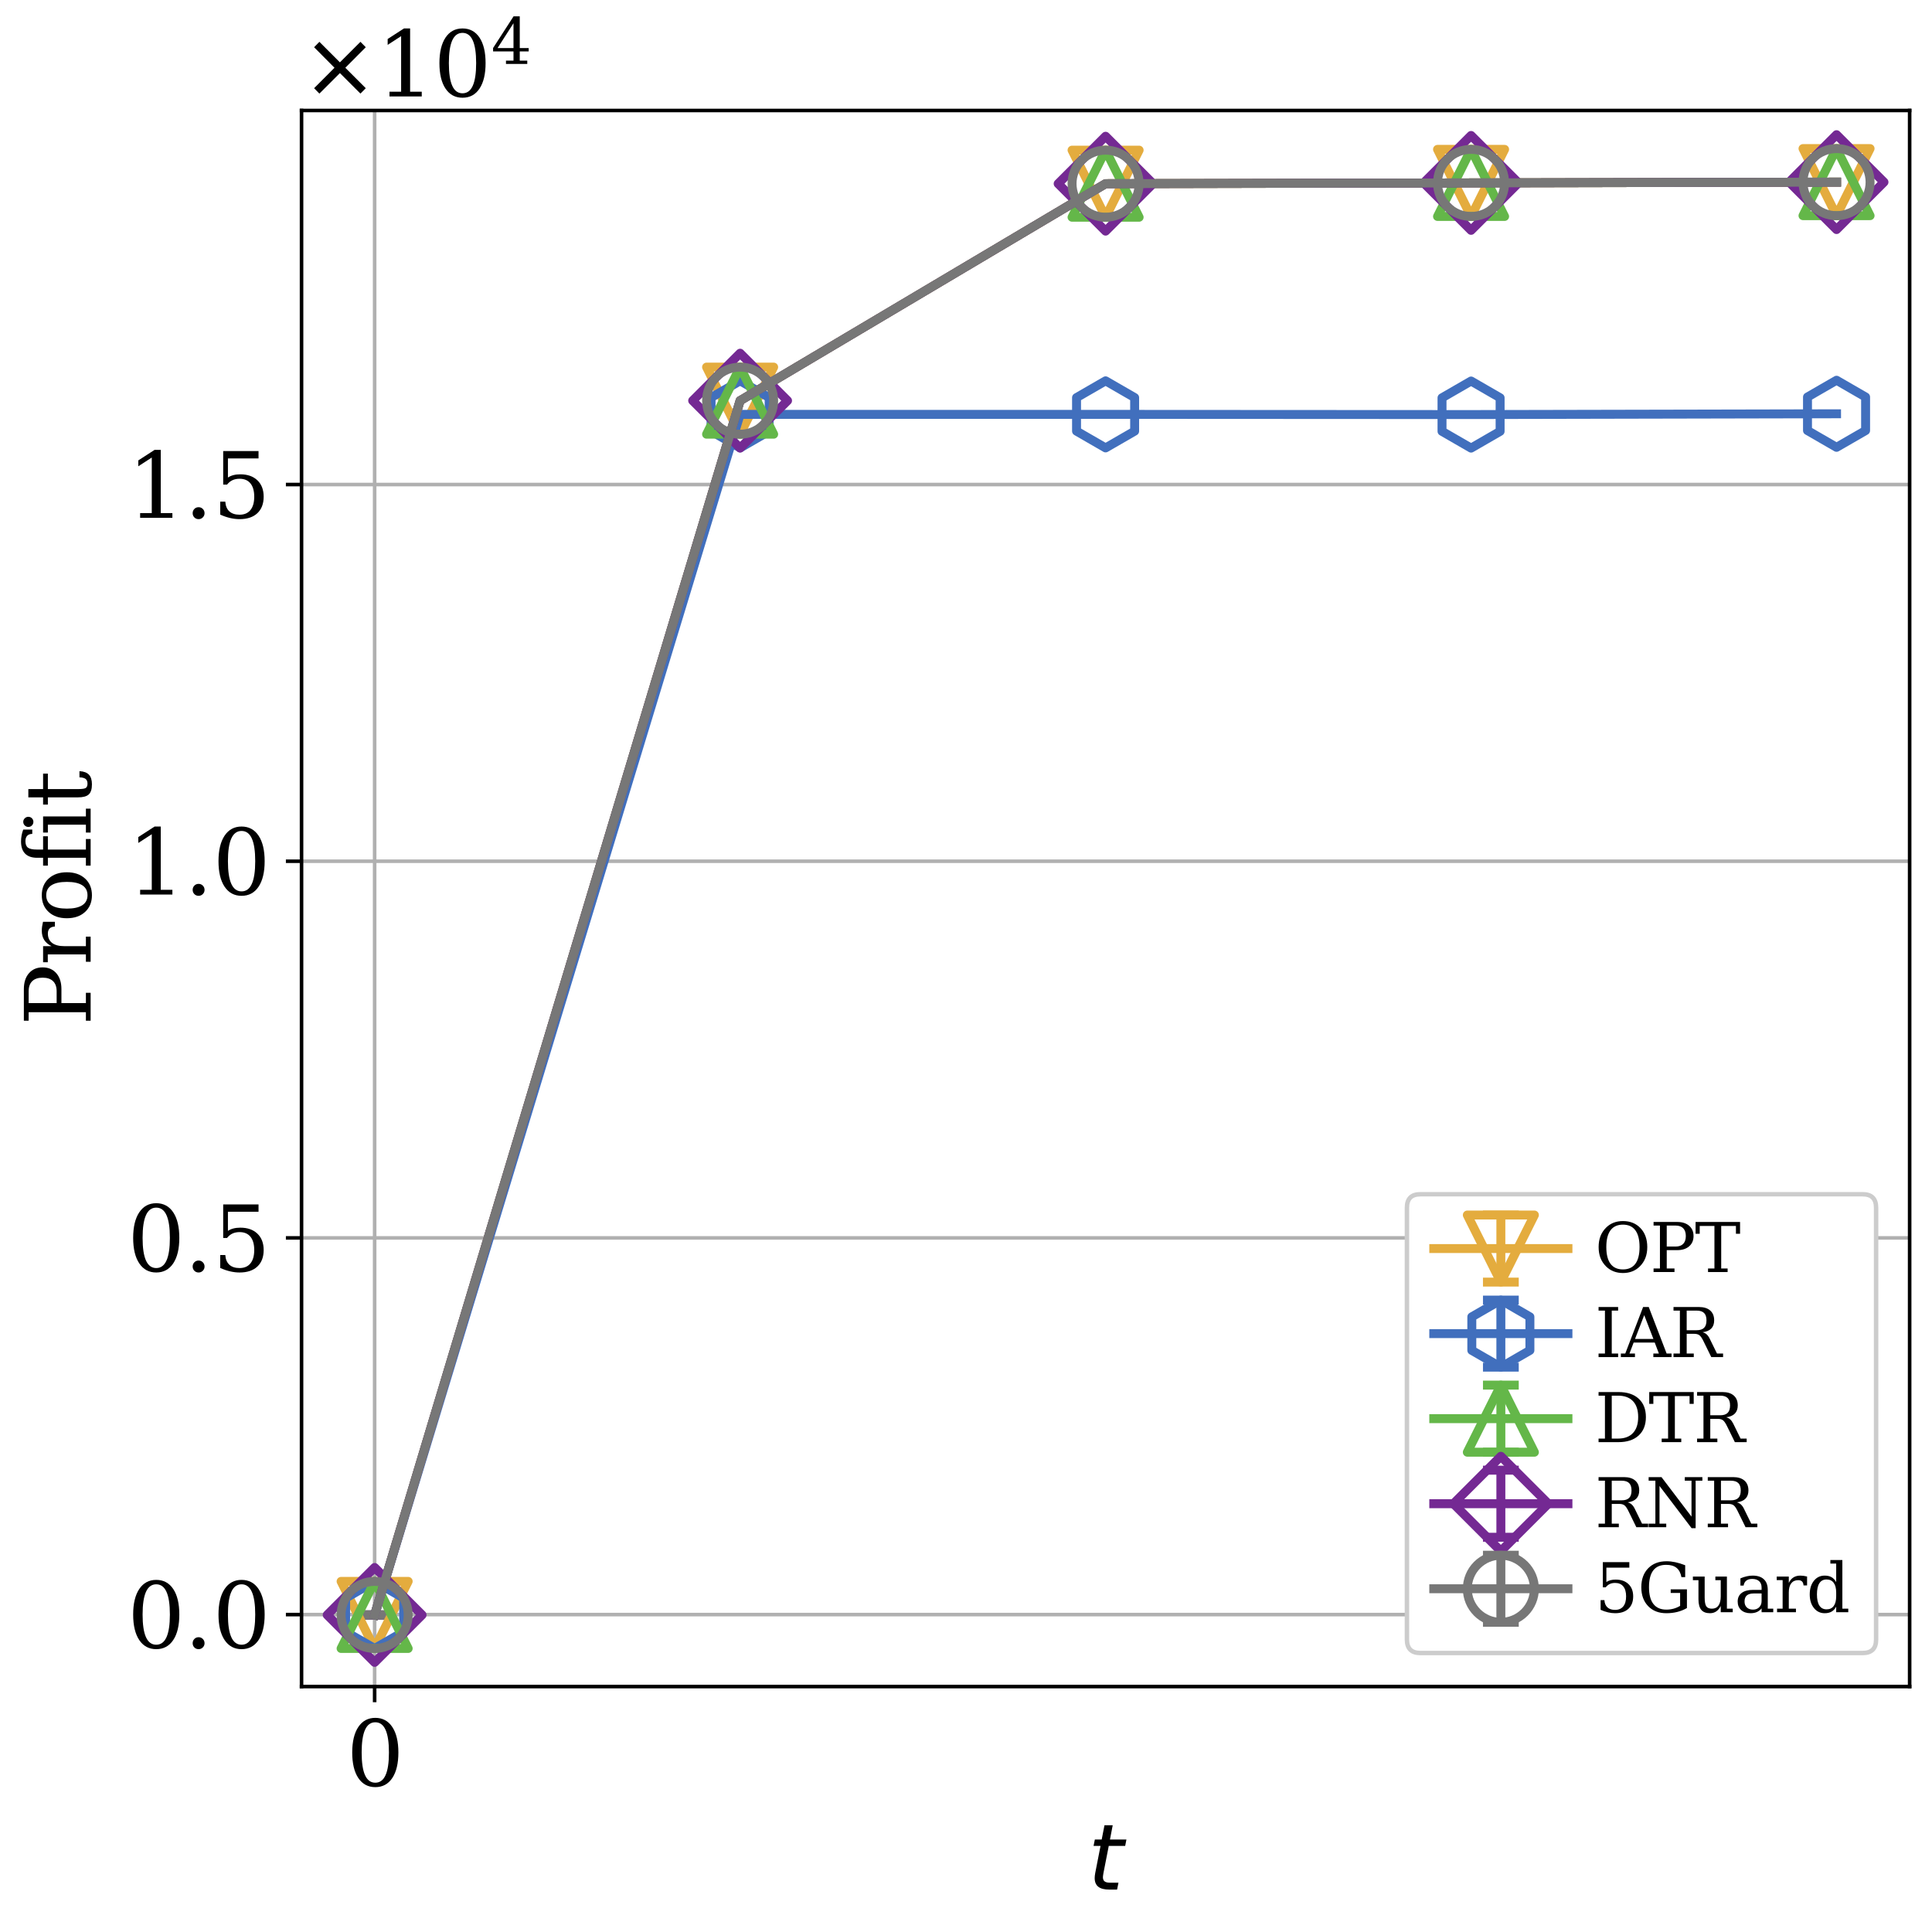 <?xml version="1.0" encoding="utf-8" standalone="no"?>
<!DOCTYPE svg PUBLIC "-//W3C//DTD SVG 1.1//EN"
  "http://www.w3.org/Graphics/SVG/1.1/DTD/svg11.dtd">
<svg xmlns:xlink="http://www.w3.org/1999/xlink" width="432pt" height="432pt" viewBox="0 0 432 432" xmlns="http://www.w3.org/2000/svg" version="1.1">
 <defs>
  <style type="text/css">*{stroke-linejoin: round; stroke-linecap: butt}</style>
 </defs>
 <g id="figure_1">
  <g id="patch_1">
   <path d="M 0 432 
L 432 432 
L 432 0 
L 0 0 
z
" style="fill: #ffffff"/>
  </g>
  <g id="axes_1">
   <g id="patch_2">
    <path d="M 67.425 377.12 
L 427 377.12 
L 427 24.704 
L 67.425 24.704 
z
" style="fill: #ffffff"/>
   </g>
   <g id="matplotlib.axis_1">
    <g id="xtick_1">
     <g id="line2d_1">
      <path d="M 83.77 377.12 
L 83.77 24.704 
" clip-path="url(#pfc39027e80)" style="fill: none; stroke: #b0b0b0; stroke-width: 0.8; stroke-linecap: square"/>
     </g>
     <g id="line2d_2">
      <defs>
       <path id="m89c9c07385" d="M 0 0 
L 0 3.5 
" style="stroke: #000000; stroke-width: 0.8"/>
      </defs>
      <g>
       <use xlink:href="#m89c9c07385" x="83.77" y="377.12" style="stroke: #000000; stroke-width: 0.8"/>
      </g>
     </g>
     <g id="text_1">
      <!-- 0 -->
      <g transform="translate(77.407 399.317) scale(0.2 -0.2)">
       <defs>
        <path id="DejaVuSerif-30" d="M 2034 219 
Q 2513 219 2750 744 
Q 2988 1269 2988 2328 
Q 2988 3391 2750 3916 
Q 2513 4441 2034 4441 
Q 1556 4441 1318 3916 
Q 1081 3391 1081 2328 
Q 1081 1269 1318 744 
Q 1556 219 2034 219 
z
M 2034 -91 
Q 1275 -91 848 546 
Q 422 1184 422 2328 
Q 422 3475 848 4112 
Q 1275 4750 2034 4750 
Q 2797 4750 3222 4112 
Q 3647 3475 3647 2328 
Q 3647 1184 3222 546 
Q 2797 -91 2034 -91 
z
" transform="scale(0.016)"/>
       </defs>
       <use xlink:href="#DejaVuSerif-30"/>
      </g>
     </g>
    </g>
    <g id="text_2">
     <!-- $\it{t}$ -->
     <g transform="translate(243.213 422.673) scale(0.2 -0.2)">
      <defs>
       <path id="DejaVuSans-Oblique-74" d="M 2706 3500 
L 2619 3053 
L 1472 3053 
L 1100 1153 
Q 1081 1047 1072 975 
Q 1063 903 1063 863 
Q 1063 663 1183 572 
Q 1303 481 1569 481 
L 2150 481 
L 2053 0 
L 1503 0 
Q 991 0 739 200 
Q 488 400 488 806 
Q 488 878 497 964 
Q 506 1050 525 1153 
L 897 3053 
L 409 3053 
L 500 3500 
L 978 3500 
L 1172 4494 
L 1747 4494 
L 1556 3500 
L 2706 3500 
z
" transform="scale(0.016)"/>
      </defs>
      <use xlink:href="#DejaVuSans-Oblique-74" transform="translate(0 0.781)"/>
     </g>
    </g>
   </g>
   <g id="matplotlib.axis_2">
    <g id="ytick_1">
     <g id="line2d_3">
      <path d="M 67.425 361.024 
L 427 361.024 
" clip-path="url(#pfc39027e80)" style="fill: none; stroke: #b0b0b0; stroke-width: 0.8; stroke-linecap: square"/>
     </g>
     <g id="line2d_4">
      <defs>
       <path id="m3b65e06441" d="M 0 0 
L -3.5 0 
" style="stroke: #000000; stroke-width: 0.8"/>
      </defs>
      <g>
       <use xlink:href="#m3b65e06441" x="67.425" y="361.024" style="stroke: #000000; stroke-width: 0.8"/>
      </g>
     </g>
     <g id="text_3">
      <!-- $\mathdefault{0.0}$ -->
      <g transform="translate(28.425 368.622) scale(0.2 -0.2)">
       <defs>
        <path id="DejaVuSerif-2e" d="M 603 325 
Q 603 500 722 622 
Q 841 744 1019 744 
Q 1191 744 1312 622 
Q 1434 500 1434 325 
Q 1434 153 1312 31 
Q 1191 -91 1019 -91 
Q 841 -91 722 29 
Q 603 150 603 325 
z
" transform="scale(0.016)"/>
       </defs>
       <use xlink:href="#DejaVuSerif-30" transform="translate(0 0.781)"/>
       <use xlink:href="#DejaVuSerif-2e" transform="translate(63.623 0.781)"/>
       <use xlink:href="#DejaVuSerif-30" transform="translate(95.41 0.781)"/>
      </g>
     </g>
    </g>
    <g id="ytick_2">
     <g id="line2d_5">
      <path d="M 67.425 276.798 
L 427 276.798 
" clip-path="url(#pfc39027e80)" style="fill: none; stroke: #b0b0b0; stroke-width: 0.8; stroke-linecap: square"/>
     </g>
     <g id="line2d_6">
      <g>
       <use xlink:href="#m3b65e06441" x="67.425" y="276.798" style="stroke: #000000; stroke-width: 0.8"/>
      </g>
     </g>
     <g id="text_4">
      <!-- $\mathdefault{0.5}$ -->
      <g transform="translate(28.425 284.397) scale(0.2 -0.2)">
       <defs>
        <path id="DejaVuSerif-35" d="M 3219 4666 
L 3219 4153 
L 1081 4153 
L 1081 2816 
Q 1244 2928 1461 2984 
Q 1678 3041 1947 3041 
Q 2703 3041 3140 2622 
Q 3578 2203 3578 1478 
Q 3578 738 3136 323 
Q 2694 -91 1894 -91 
Q 1572 -91 1234 -12 
Q 897 66 544 225 
L 544 1131 
L 897 1131 
Q 925 688 1179 453 
Q 1434 219 1894 219 
Q 2388 219 2653 544 
Q 2919 869 2919 1478 
Q 2919 2084 2655 2407 
Q 2391 2731 1894 2731 
Q 1613 2731 1398 2631 
Q 1184 2531 1019 2322 
L 750 2322 
L 750 4666 
L 3219 4666 
z
" transform="scale(0.016)"/>
       </defs>
       <use xlink:href="#DejaVuSerif-30" transform="translate(0 0.781)"/>
       <use xlink:href="#DejaVuSerif-2e" transform="translate(63.623 0.781)"/>
       <use xlink:href="#DejaVuSerif-35" transform="translate(95.41 0.781)"/>
      </g>
     </g>
    </g>
    <g id="ytick_3">
     <g id="line2d_7">
      <path d="M 67.425 192.573 
L 427 192.573 
" clip-path="url(#pfc39027e80)" style="fill: none; stroke: #b0b0b0; stroke-width: 0.8; stroke-linecap: square"/>
     </g>
     <g id="line2d_8">
      <g>
       <use xlink:href="#m3b65e06441" x="67.425" y="192.573" style="stroke: #000000; stroke-width: 0.8"/>
      </g>
     </g>
     <g id="text_5">
      <!-- $\mathdefault{1.0}$ -->
      <g transform="translate(28.425 200.172) scale(0.2 -0.2)">
       <defs>
        <path id="DejaVuSerif-31" d="M 909 0 
L 909 331 
L 1722 331 
L 1722 4213 
L 781 3603 
L 781 4013 
L 1919 4750 
L 2350 4750 
L 2350 331 
L 3163 331 
L 3163 0 
L 909 0 
z
" transform="scale(0.016)"/>
       </defs>
       <use xlink:href="#DejaVuSerif-31" transform="translate(0 0.781)"/>
       <use xlink:href="#DejaVuSerif-2e" transform="translate(63.623 0.781)"/>
       <use xlink:href="#DejaVuSerif-30" transform="translate(95.41 0.781)"/>
      </g>
     </g>
    </g>
    <g id="ytick_4">
     <g id="line2d_9">
      <path d="M 67.425 108.348 
L 427 108.348 
" clip-path="url(#pfc39027e80)" style="fill: none; stroke: #b0b0b0; stroke-width: 0.8; stroke-linecap: square"/>
     </g>
     <g id="line2d_10">
      <g>
       <use xlink:href="#m3b65e06441" x="67.425" y="108.348" style="stroke: #000000; stroke-width: 0.8"/>
      </g>
     </g>
     <g id="text_6">
      <!-- $\mathdefault{1.5}$ -->
      <g transform="translate(28.425 115.947) scale(0.2 -0.2)">
       <use xlink:href="#DejaVuSerif-31" transform="translate(0 0.781)"/>
       <use xlink:href="#DejaVuSerif-2e" transform="translate(63.623 0.781)"/>
       <use xlink:href="#DejaVuSerif-35" transform="translate(95.41 0.781)"/>
      </g>
     </g>
    </g>
    <g id="text_7">
     <!-- Profit -->
     <g transform="translate(20.266 229.359) rotate(-90) scale(0.2 -0.2)">
      <defs>
       <path id="DejaVuSerif-50" d="M 1581 2375 
L 2406 2375 
Q 2872 2375 3115 2626 
Q 3359 2878 3359 3353 
Q 3359 3831 3115 4081 
Q 2872 4331 2406 4331 
L 1581 4331 
L 1581 2375 
z
M 353 0 
L 353 331 
L 947 331 
L 947 4331 
L 353 4331 
L 353 4666 
L 2559 4666 
Q 3259 4666 3668 4311 
Q 4078 3956 4078 3353 
Q 4078 2753 3668 2397 
Q 3259 2041 2559 2041 
L 1581 2041 
L 1581 331 
L 2303 331 
L 2303 0 
L 353 0 
z
" transform="scale(0.016)"/>
       <path id="DejaVuSerif-72" d="M 3059 3328 
L 3059 2497 
L 2728 2497 
Q 2713 2744 2591 2866 
Q 2469 2988 2234 2988 
Q 1809 2988 1582 2694 
Q 1356 2400 1356 1850 
L 1356 331 
L 2022 331 
L 2022 0 
L 263 0 
L 263 331 
L 781 331 
L 781 2994 
L 231 2994 
L 231 3322 
L 1356 3322 
L 1356 2731 
Q 1525 3078 1790 3245 
Q 2056 3413 2438 3413 
Q 2578 3413 2733 3391 
Q 2888 3369 3059 3328 
z
" transform="scale(0.016)"/>
       <path id="DejaVuSerif-6f" d="M 1925 219 
Q 2388 219 2623 584 
Q 2859 950 2859 1663 
Q 2859 2375 2623 2739 
Q 2388 3103 1925 3103 
Q 1463 3103 1227 2739 
Q 991 2375 991 1663 
Q 991 950 1228 584 
Q 1466 219 1925 219 
z
M 1925 -91 
Q 1200 -91 759 389 
Q 319 869 319 1663 
Q 319 2456 758 2934 
Q 1197 3413 1925 3413 
Q 2653 3413 3092 2934 
Q 3531 2456 3531 1663 
Q 3531 869 3092 389 
Q 2653 -91 1925 -91 
z
" transform="scale(0.016)"/>
       <path id="DejaVuSerif-66" d="M 2753 4078 
L 2450 4078 
Q 2447 4313 2317 4434 
Q 2188 4556 1941 4556 
Q 1619 4556 1487 4379 
Q 1356 4203 1356 3750 
L 1356 3322 
L 2284 3322 
L 2284 2988 
L 1356 2988 
L 1356 331 
L 2094 331 
L 2094 0 
L 231 0 
L 231 331 
L 781 331 
L 781 2988 
L 231 2988 
L 231 3322 
L 781 3322 
L 781 3738 
Q 781 4294 1070 4578 
Q 1359 4863 1919 4863 
Q 2128 4863 2337 4825 
Q 2547 4788 2753 4709 
L 2753 4078 
z
" transform="scale(0.016)"/>
       <path id="DejaVuSerif-69" d="M 622 4353 
Q 622 4497 726 4603 
Q 831 4709 978 4709 
Q 1122 4709 1226 4603 
Q 1331 4497 1331 4353 
Q 1331 4206 1228 4103 
Q 1125 4000 978 4000 
Q 831 4000 726 4103 
Q 622 4206 622 4353 
z
M 1356 331 
L 1900 331 
L 1900 0 
L 231 0 
L 231 331 
L 781 331 
L 781 2988 
L 231 2988 
L 231 3322 
L 1356 3322 
L 1356 331 
z
" transform="scale(0.016)"/>
       <path id="DejaVuSerif-74" d="M 691 2988 
L 184 2988 
L 184 3322 
L 691 3322 
L 691 4353 
L 1269 4353 
L 1269 3322 
L 2350 3322 
L 2350 2988 
L 1269 2988 
L 1269 878 
Q 1269 456 1350 337 
Q 1431 219 1650 219 
Q 1875 219 1978 351 
Q 2081 484 2088 781 
L 2522 781 
Q 2497 328 2275 118 
Q 2053 -91 1600 -91 
Q 1103 -91 897 129 
Q 691 350 691 878 
L 691 2988 
z
" transform="scale(0.016)"/>
      </defs>
      <use xlink:href="#DejaVuSerif-50"/>
      <use xlink:href="#DejaVuSerif-72" x="67.285"/>
      <use xlink:href="#DejaVuSerif-6f" x="115.088"/>
      <use xlink:href="#DejaVuSerif-66" x="175.293"/>
      <use xlink:href="#DejaVuSerif-69" x="212.305"/>
      <use xlink:href="#DejaVuSerif-74" x="244.287"/>
     </g>
    </g>
    <g id="text_8">
     <!-- $\times\mathdefault{10^{4}}\mathdefault{}$ -->
     <g transform="translate(67.425 21.704) scale(0.2 -0.2)">
      <defs>
       <path id="DejaVuSans-d7" d="M 4488 3438 
L 3059 2003 
L 4488 575 
L 4116 197 
L 2681 1631 
L 1247 197 
L 878 575 
L 2303 2003 
L 878 3438 
L 1247 3816 
L 2681 2381 
L 4116 3816 
L 4488 3438 
z
" transform="scale(0.016)"/>
       <path id="DejaVuSerif-34" d="M 2234 1581 
L 2234 4063 
L 641 1581 
L 2234 1581 
z
M 3609 0 
L 1484 0 
L 1484 331 
L 2234 331 
L 2234 1247 
L 197 1247 
L 197 1588 
L 2241 4750 
L 2859 4750 
L 2859 1581 
L 3750 1581 
L 3750 1247 
L 2859 1247 
L 2859 331 
L 3609 331 
L 3609 0 
z
" transform="scale(0.016)"/>
      </defs>
      <use xlink:href="#DejaVuSans-d7" transform="translate(0 0.713)"/>
      <use xlink:href="#DejaVuSerif-31" transform="translate(83.789 0.713)"/>
      <use xlink:href="#DejaVuSerif-30" transform="translate(147.412 0.713)"/>
      <use xlink:href="#DejaVuSerif-34" transform="translate(211.944 37.047) scale(0.7)"/>
     </g>
    </g>
   </g>
   <g id="LineCollection_1">
    <path d="M 83.77 361.101 
L 83.77 361.101 
" clip-path="url(#pfc39027e80)" style="fill: none; stroke: #e4ac3e; stroke-width: 2"/>
    <path clip-path="url(#pfc39027e80)" style="fill: none; stroke: #e4ac3e; stroke-width: 2"/>
    <path clip-path="url(#pfc39027e80)" style="fill: none; stroke: #e4ac3e; stroke-width: 2"/>
    <path clip-path="url(#pfc39027e80)" style="fill: none; stroke: #e4ac3e; stroke-width: 2"/>
    <path clip-path="url(#pfc39027e80)" style="fill: none; stroke: #e4ac3e; stroke-width: 2"/>
   </g>
   <g id="line2d_11">
    <defs>
     <path id="md7bc49d422" d="M 4 0 
L -4 -0 
" style="stroke: #e4ac3e; stroke-width: 2"/>
    </defs>
    <g clip-path="url(#pfc39027e80)">
     <use xlink:href="#md7bc49d422" x="83.77" y="361.101" style="fill: #e4ac3e; stroke: #e4ac3e; stroke-width: 2"/>
    </g>
   </g>
   <g id="line2d_12">
    <g clip-path="url(#pfc39027e80)">
     <use xlink:href="#md7bc49d422" x="83.77" y="361.101" style="fill: #e4ac3e; stroke: #e4ac3e; stroke-width: 2"/>
    </g>
   </g>
   <g id="LineCollection_2">
    <path d="M 83.77 361.101 
L 83.77 361.101 
" clip-path="url(#pfc39027e80)" style="fill: none; stroke: #416fbd; stroke-width: 2"/>
    <path clip-path="url(#pfc39027e80)" style="fill: none; stroke: #416fbd; stroke-width: 2"/>
    <path clip-path="url(#pfc39027e80)" style="fill: none; stroke: #416fbd; stroke-width: 2"/>
    <path clip-path="url(#pfc39027e80)" style="fill: none; stroke: #416fbd; stroke-width: 2"/>
    <path clip-path="url(#pfc39027e80)" style="fill: none; stroke: #416fbd; stroke-width: 2"/>
   </g>
   <g id="line2d_13">
    <defs>
     <path id="mf9acfbd42d" d="M 4 0 
L -4 -0 
" style="stroke: #416fbd; stroke-width: 2"/>
    </defs>
    <g clip-path="url(#pfc39027e80)">
     <use xlink:href="#mf9acfbd42d" x="83.77" y="361.101" style="fill: #416fbd; stroke: #416fbd; stroke-width: 2"/>
    </g>
   </g>
   <g id="line2d_14">
    <g clip-path="url(#pfc39027e80)">
     <use xlink:href="#mf9acfbd42d" x="83.77" y="361.101" style="fill: #416fbd; stroke: #416fbd; stroke-width: 2"/>
    </g>
   </g>
   <g id="LineCollection_3">
    <path d="M 83.77 361.101 
L 83.77 361.101 
" clip-path="url(#pfc39027e80)" style="fill: none; stroke: #64b749; stroke-width: 2"/>
    <path clip-path="url(#pfc39027e80)" style="fill: none; stroke: #64b749; stroke-width: 2"/>
    <path clip-path="url(#pfc39027e80)" style="fill: none; stroke: #64b749; stroke-width: 2"/>
    <path clip-path="url(#pfc39027e80)" style="fill: none; stroke: #64b749; stroke-width: 2"/>
    <path clip-path="url(#pfc39027e80)" style="fill: none; stroke: #64b749; stroke-width: 2"/>
   </g>
   <g id="line2d_15">
    <defs>
     <path id="m2ed6579143" d="M 4 0 
L -4 -0 
" style="stroke: #64b749; stroke-width: 2"/>
    </defs>
    <g clip-path="url(#pfc39027e80)">
     <use xlink:href="#m2ed6579143" x="83.77" y="361.101" style="fill: #64b749; stroke: #64b749; stroke-width: 2"/>
    </g>
   </g>
   <g id="line2d_16">
    <g clip-path="url(#pfc39027e80)">
     <use xlink:href="#m2ed6579143" x="83.77" y="361.101" style="fill: #64b749; stroke: #64b749; stroke-width: 2"/>
    </g>
   </g>
   <g id="LineCollection_4">
    <path d="M 83.77 361.101 
L 83.77 361.101 
" clip-path="url(#pfc39027e80)" style="fill: none; stroke: #742993; stroke-width: 2"/>
    <path clip-path="url(#pfc39027e80)" style="fill: none; stroke: #742993; stroke-width: 2"/>
    <path clip-path="url(#pfc39027e80)" style="fill: none; stroke: #742993; stroke-width: 2"/>
    <path clip-path="url(#pfc39027e80)" style="fill: none; stroke: #742993; stroke-width: 2"/>
    <path clip-path="url(#pfc39027e80)" style="fill: none; stroke: #742993; stroke-width: 2"/>
   </g>
   <g id="line2d_17">
    <defs>
     <path id="mc3e00c56d6" d="M 4 0 
L -4 -0 
" style="stroke: #742993; stroke-width: 2"/>
    </defs>
    <g clip-path="url(#pfc39027e80)">
     <use xlink:href="#mc3e00c56d6" x="83.77" y="361.101" style="fill: #742993; stroke: #742993; stroke-width: 2"/>
    </g>
   </g>
   <g id="line2d_18">
    <g clip-path="url(#pfc39027e80)">
     <use xlink:href="#mc3e00c56d6" x="83.77" y="361.101" style="fill: #742993; stroke: #742993; stroke-width: 2"/>
    </g>
   </g>
   <g id="LineCollection_5">
    <path d="M 83.77 361.101 
L 83.77 361.101 
" clip-path="url(#pfc39027e80)" style="fill: none; stroke: #777777; stroke-width: 2"/>
    <path clip-path="url(#pfc39027e80)" style="fill: none; stroke: #777777; stroke-width: 2"/>
    <path clip-path="url(#pfc39027e80)" style="fill: none; stroke: #777777; stroke-width: 2"/>
    <path clip-path="url(#pfc39027e80)" style="fill: none; stroke: #777777; stroke-width: 2"/>
    <path clip-path="url(#pfc39027e80)" style="fill: none; stroke: #777777; stroke-width: 2"/>
   </g>
   <g id="line2d_19">
    <defs>
     <path id="mdca7b3795e" d="M 4 0 
L -4 -0 
" style="stroke: #777777; stroke-width: 2"/>
    </defs>
    <g clip-path="url(#pfc39027e80)">
     <use xlink:href="#mdca7b3795e" x="83.77" y="361.101" style="fill: #777777; stroke: #777777; stroke-width: 2"/>
    </g>
   </g>
   <g id="line2d_20">
    <g clip-path="url(#pfc39027e80)">
     <use xlink:href="#mdca7b3795e" x="83.77" y="361.101" style="fill: #777777; stroke: #777777; stroke-width: 2"/>
    </g>
   </g>
   <g id="line2d_21">
    <path d="M 83.77 361.101 
L 165.491 89.587 
L 247.213 41.073 
L 328.934 40.898 
L 410.656 40.723 
" clip-path="url(#pfc39027e80)" style="fill: none; stroke: #e4ac3e; stroke-width: 2; stroke-linecap: square"/>
    <defs>
     <path id="m08b18b38f0" d="M -0 7.5 
L 7.5 -7.5 
L -7.5 -7.5 
z
" style="stroke: #e4ac3e; stroke-width: 2; stroke-linejoin: miter"/>
    </defs>
    <g clip-path="url(#pfc39027e80)">
     <use xlink:href="#m08b18b38f0" x="83.77" y="361.101" style="fill-opacity: 0; stroke: #e4ac3e; stroke-width: 2; stroke-linejoin: miter"/>
     <use xlink:href="#m08b18b38f0" x="165.491" y="89.587" style="fill-opacity: 0; stroke: #e4ac3e; stroke-width: 2; stroke-linejoin: miter"/>
     <use xlink:href="#m08b18b38f0" x="247.213" y="41.073" style="fill-opacity: 0; stroke: #e4ac3e; stroke-width: 2; stroke-linejoin: miter"/>
     <use xlink:href="#m08b18b38f0" x="328.934" y="40.898" style="fill-opacity: 0; stroke: #e4ac3e; stroke-width: 2; stroke-linejoin: miter"/>
     <use xlink:href="#m08b18b38f0" x="410.656" y="40.723" style="fill-opacity: 0; stroke: #e4ac3e; stroke-width: 2; stroke-linejoin: miter"/>
    </g>
   </g>
   <g id="line2d_22">
    <path d="M 83.77 361.101 
L 165.491 92.654 
L 247.213 92.654 
L 328.934 92.698 
L 410.656 92.523 
" clip-path="url(#pfc39027e80)" style="fill: none; stroke: #416fbd; stroke-width: 2; stroke-linecap: square"/>
    <defs>
     <path id="m57eba9e47d" d="M 0 -7.5 
L -6.495 -3.75 
L -6.495 3.75 
L -0 7.5 
L 6.495 3.75 
L 6.495 -3.75 
z
" style="stroke: #416fbd; stroke-width: 2; stroke-linejoin: miter"/>
    </defs>
    <g clip-path="url(#pfc39027e80)">
     <use xlink:href="#m57eba9e47d" x="83.77" y="361.101" style="fill-opacity: 0; stroke: #416fbd; stroke-width: 2; stroke-linejoin: miter"/>
     <use xlink:href="#m57eba9e47d" x="165.491" y="92.654" style="fill-opacity: 0; stroke: #416fbd; stroke-width: 2; stroke-linejoin: miter"/>
     <use xlink:href="#m57eba9e47d" x="247.213" y="92.654" style="fill-opacity: 0; stroke: #416fbd; stroke-width: 2; stroke-linejoin: miter"/>
     <use xlink:href="#m57eba9e47d" x="328.934" y="92.698" style="fill-opacity: 0; stroke: #416fbd; stroke-width: 2; stroke-linejoin: miter"/>
     <use xlink:href="#m57eba9e47d" x="410.656" y="92.523" style="fill-opacity: 0; stroke: #416fbd; stroke-width: 2; stroke-linejoin: miter"/>
    </g>
   </g>
   <g id="line2d_23">
    <path d="M 83.77 361.101 
L 165.491 89.587 
L 247.213 41.073 
L 328.934 40.898 
L 410.656 40.723 
" clip-path="url(#pfc39027e80)" style="fill: none; stroke: #64b749; stroke-width: 2; stroke-linecap: square"/>
    <defs>
     <path id="m7dc7278f2a" d="M 0 -7.5 
L -7.5 7.5 
L 7.5 7.5 
z
" style="stroke: #64b749; stroke-width: 2; stroke-linejoin: miter"/>
    </defs>
    <g clip-path="url(#pfc39027e80)">
     <use xlink:href="#m7dc7278f2a" x="83.77" y="361.101" style="fill-opacity: 0; stroke: #64b749; stroke-width: 2; stroke-linejoin: miter"/>
     <use xlink:href="#m7dc7278f2a" x="165.491" y="89.587" style="fill-opacity: 0; stroke: #64b749; stroke-width: 2; stroke-linejoin: miter"/>
     <use xlink:href="#m7dc7278f2a" x="247.213" y="41.073" style="fill-opacity: 0; stroke: #64b749; stroke-width: 2; stroke-linejoin: miter"/>
     <use xlink:href="#m7dc7278f2a" x="328.934" y="40.898" style="fill-opacity: 0; stroke: #64b749; stroke-width: 2; stroke-linejoin: miter"/>
     <use xlink:href="#m7dc7278f2a" x="410.656" y="40.723" style="fill-opacity: 0; stroke: #64b749; stroke-width: 2; stroke-linejoin: miter"/>
    </g>
   </g>
   <g id="line2d_24">
    <path d="M 83.77 361.101 
L 165.491 89.587 
L 247.213 41.073 
L 328.934 40.898 
L 410.656 40.723 
" clip-path="url(#pfc39027e80)" style="fill: none; stroke: #742993; stroke-width: 2; stroke-linecap: square"/>
    <defs>
     <path id="mee1be14d5e" d="M 0 10.607 
L 10.607 0 
L 0 -10.607 
L -10.607 0 
z
" style="stroke: #742993; stroke-width: 2; stroke-linejoin: miter"/>
    </defs>
    <g clip-path="url(#pfc39027e80)">
     <use xlink:href="#mee1be14d5e" x="83.77" y="361.101" style="fill-opacity: 0; stroke: #742993; stroke-width: 2; stroke-linejoin: miter"/>
     <use xlink:href="#mee1be14d5e" x="165.491" y="89.587" style="fill-opacity: 0; stroke: #742993; stroke-width: 2; stroke-linejoin: miter"/>
     <use xlink:href="#mee1be14d5e" x="247.213" y="41.073" style="fill-opacity: 0; stroke: #742993; stroke-width: 2; stroke-linejoin: miter"/>
     <use xlink:href="#mee1be14d5e" x="328.934" y="40.898" style="fill-opacity: 0; stroke: #742993; stroke-width: 2; stroke-linejoin: miter"/>
     <use xlink:href="#mee1be14d5e" x="410.656" y="40.723" style="fill-opacity: 0; stroke: #742993; stroke-width: 2; stroke-linejoin: miter"/>
    </g>
   </g>
   <g id="line2d_25">
    <path d="M 83.77 361.101 
L 165.491 89.587 
L 247.213 41.073 
L 328.934 40.898 
L 410.656 40.723 
" clip-path="url(#pfc39027e80)" style="fill: none; stroke: #777777; stroke-width: 2; stroke-linecap: square"/>
    <defs>
     <path id="m518ec3afa3" d="M 0 7.5 
C 1.989 7.5 3.897 6.71 5.303 5.303 
C 6.71 3.897 7.5 1.989 7.5 0 
C 7.5 -1.989 6.71 -3.897 5.303 -5.303 
C 3.897 -6.71 1.989 -7.5 0 -7.5 
C -1.989 -7.5 -3.897 -6.71 -5.303 -5.303 
C -6.71 -3.897 -7.5 -1.989 -7.5 0 
C -7.5 1.989 -6.71 3.897 -5.303 5.303 
C -3.897 6.71 -1.989 7.5 0 7.5 
z
" style="stroke: #777777; stroke-width: 2"/>
    </defs>
    <g clip-path="url(#pfc39027e80)">
     <use xlink:href="#m518ec3afa3" x="83.77" y="361.101" style="fill-opacity: 0; stroke: #777777; stroke-width: 2"/>
     <use xlink:href="#m518ec3afa3" x="165.491" y="89.587" style="fill-opacity: 0; stroke: #777777; stroke-width: 2"/>
     <use xlink:href="#m518ec3afa3" x="247.213" y="41.073" style="fill-opacity: 0; stroke: #777777; stroke-width: 2"/>
     <use xlink:href="#m518ec3afa3" x="328.934" y="40.898" style="fill-opacity: 0; stroke: #777777; stroke-width: 2"/>
     <use xlink:href="#m518ec3afa3" x="410.656" y="40.723" style="fill-opacity: 0; stroke: #777777; stroke-width: 2"/>
    </g>
   </g>
   <g id="patch_3">
    <path d="M 67.425 377.12 
L 67.425 24.704 
" style="fill: none; stroke: #000000; stroke-width: 0.8; stroke-linejoin: miter; stroke-linecap: square"/>
   </g>
   <g id="patch_4">
    <path d="M 427 377.12 
L 427 24.704 
" style="fill: none; stroke: #000000; stroke-width: 0.8; stroke-linejoin: miter; stroke-linecap: square"/>
   </g>
   <g id="patch_5">
    <path d="M 67.425 377.12 
L 427 377.12 
" style="fill: none; stroke: #000000; stroke-width: 0.8; stroke-linejoin: miter; stroke-linecap: square"/>
   </g>
   <g id="patch_6">
    <path d="M 67.425 24.704 
L 427 24.704 
" style="fill: none; stroke: #000000; stroke-width: 0.8; stroke-linejoin: miter; stroke-linecap: square"/>
   </g>
   <g id="legend_1">
    <g id="patch_7">
     <path d="M 317.596 369.62 
L 416.5 369.62 
Q 419.5 369.62 419.5 366.62 
L 419.5 270.034 
Q 419.5 267.034 416.5 267.034 
L 317.596 267.034 
Q 314.596 267.034 314.596 270.034 
L 314.596 366.62 
Q 314.596 369.62 317.596 369.62 
z
" style="fill: #ffffff; stroke: #cccccc; stroke-linejoin: miter"/>
    </g>
    <g id="LineCollection_6">
     <path d="M 335.596 286.682 
L 335.596 271.682 
" style="fill: none; stroke: #e4ac3e; stroke-width: 2"/>
    </g>
    <g id="line2d_26">
     <g>
      <use xlink:href="#md7bc49d422" x="335.596" y="286.682" style="fill: #e4ac3e; stroke: #e4ac3e; stroke-width: 2"/>
     </g>
    </g>
    <g id="line2d_27">
     <g>
      <use xlink:href="#md7bc49d422" x="335.596" y="271.682" style="fill: #e4ac3e; stroke: #e4ac3e; stroke-width: 2"/>
     </g>
    </g>
    <g id="line2d_28">
     <path d="M 320.596 279.182 
L 350.596 279.182 
" style="fill: none; stroke: #e4ac3e; stroke-width: 2; stroke-linecap: square"/>
    </g>
    <g id="line2d_29">
     <g>
      <use xlink:href="#m08b18b38f0" x="335.596" y="279.182" style="fill-opacity: 0; stroke: #e4ac3e; stroke-width: 2; stroke-linejoin: miter"/>
     </g>
    </g>
    <g id="text_9">
     <!-- OPT -->
     <g transform="translate(356.596 284.432) scale(0.15 -0.15)">
      <defs>
       <path id="DejaVuSerif-4f" d="M 2625 244 
Q 3391 244 3781 770 
Q 4172 1297 4172 2328 
Q 4172 3363 3781 3889 
Q 3391 4416 2625 4416 
Q 1856 4416 1465 3889 
Q 1075 3363 1075 2328 
Q 1075 1297 1465 770 
Q 1856 244 2625 244 
z
M 2625 -91 
Q 2150 -91 1751 65 
Q 1353 222 1050 525 
Q 700 875 529 1319 
Q 359 1763 359 2328 
Q 359 2894 529 3339 
Q 700 3784 1050 4134 
Q 1356 4441 1750 4595 
Q 2144 4750 2625 4750 
Q 3641 4750 4266 4084 
Q 4891 3419 4891 2328 
Q 4891 1769 4719 1320 
Q 4547 872 4197 525 
Q 3891 219 3497 64 
Q 3103 -91 2625 -91 
z
" transform="scale(0.016)"/>
       <path id="DejaVuSerif-54" d="M 1222 0 
L 1222 331 
L 1819 331 
L 1819 4294 
L 447 4294 
L 447 3566 
L 63 3566 
L 63 4666 
L 4206 4666 
L 4206 3566 
L 3822 3566 
L 3822 4294 
L 2450 4294 
L 2450 331 
L 3047 331 
L 3047 0 
L 1222 0 
z
" transform="scale(0.016)"/>
      </defs>
      <use xlink:href="#DejaVuSerif-4f"/>
      <use xlink:href="#DejaVuSerif-50" x="81.982"/>
      <use xlink:href="#DejaVuSerif-54" x="149.268"/>
     </g>
    </g>
    <g id="LineCollection_7">
     <path d="M 335.596 305.699 
L 335.596 290.699 
" style="fill: none; stroke: #416fbd; stroke-width: 2"/>
    </g>
    <g id="line2d_30">
     <g>
      <use xlink:href="#mf9acfbd42d" x="335.596" y="305.699" style="fill: #416fbd; stroke: #416fbd; stroke-width: 2"/>
     </g>
    </g>
    <g id="line2d_31">
     <g>
      <use xlink:href="#mf9acfbd42d" x="335.596" y="290.699" style="fill: #416fbd; stroke: #416fbd; stroke-width: 2"/>
     </g>
    </g>
    <g id="line2d_32">
     <path d="M 320.596 298.199 
L 350.596 298.199 
" style="fill: none; stroke: #416fbd; stroke-width: 2; stroke-linecap: square"/>
    </g>
    <g id="line2d_33">
     <g>
      <use xlink:href="#m57eba9e47d" x="335.596" y="298.199" style="fill-opacity: 0; stroke: #416fbd; stroke-width: 2; stroke-linejoin: miter"/>
     </g>
    </g>
    <g id="text_10">
     <!-- IAR -->
     <g transform="translate(356.596 303.449) scale(0.15 -0.15)">
      <defs>
       <path id="DejaVuSerif-49" d="M 1581 331 
L 2175 331 
L 2175 0 
L 353 0 
L 353 331 
L 947 331 
L 947 4331 
L 353 4331 
L 353 4666 
L 2175 4666 
L 2175 4331 
L 1581 4331 
L 1581 331 
z
" transform="scale(0.016)"/>
       <path id="DejaVuSerif-41" d="M 1281 1691 
L 2994 1691 
L 2138 3909 
L 1281 1691 
z
M -38 0 
L -38 331 
L 372 331 
L 2034 4666 
L 2559 4666 
L 4225 331 
L 4684 331 
L 4684 0 
L 2988 0 
L 2988 331 
L 3506 331 
L 3116 1356 
L 1153 1356 
L 763 331 
L 1275 331 
L 1275 0 
L -38 0 
z
" transform="scale(0.016)"/>
       <path id="DejaVuSerif-52" d="M 3066 2316 
Q 3284 2256 3442 2114 
Q 3600 1972 3725 1716 
L 4403 331 
L 4972 331 
L 4972 0 
L 3872 0 
L 3144 1484 
Q 2934 1916 2759 2042 
Q 2584 2169 2278 2169 
L 1581 2169 
L 1581 331 
L 2241 331 
L 2241 0 
L 353 0 
L 353 331 
L 947 331 
L 947 4331 
L 353 4331 
L 353 4666 
L 2719 4666 
Q 3400 4666 3770 4341 
Q 4141 4016 4141 3419 
Q 4141 2938 3870 2661 
Q 3600 2384 3066 2316 
z
M 1581 2503 
L 2503 2503 
Q 2975 2503 3200 2726 
Q 3425 2950 3425 3419 
Q 3425 3888 3200 4109 
Q 2975 4331 2503 4331 
L 1581 4331 
L 1581 2503 
z
" transform="scale(0.016)"/>
      </defs>
      <use xlink:href="#DejaVuSerif-49"/>
      <use xlink:href="#DejaVuSerif-41" x="39.502"/>
      <use xlink:href="#DejaVuSerif-52" x="111.719"/>
     </g>
    </g>
    <g id="LineCollection_8">
     <path d="M 335.596 324.716 
L 335.596 309.716 
" style="fill: none; stroke: #64b749; stroke-width: 2"/>
    </g>
    <g id="line2d_34">
     <g>
      <use xlink:href="#m2ed6579143" x="335.596" y="324.716" style="fill: #64b749; stroke: #64b749; stroke-width: 2"/>
     </g>
    </g>
    <g id="line2d_35">
     <g>
      <use xlink:href="#m2ed6579143" x="335.596" y="309.716" style="fill: #64b749; stroke: #64b749; stroke-width: 2"/>
     </g>
    </g>
    <g id="line2d_36">
     <path d="M 320.596 317.216 
L 350.596 317.216 
" style="fill: none; stroke: #64b749; stroke-width: 2; stroke-linecap: square"/>
    </g>
    <g id="line2d_37">
     <g>
      <use xlink:href="#m7dc7278f2a" x="335.596" y="317.216" style="fill-opacity: 0; stroke: #64b749; stroke-width: 2; stroke-linejoin: miter"/>
     </g>
    </g>
    <g id="text_11">
     <!-- DTR -->
     <g transform="translate(356.596 322.466) scale(0.15 -0.15)">
      <defs>
       <path id="DejaVuSerif-44" d="M 1581 331 
L 2163 331 
Q 3072 331 3558 850 
Q 4044 1369 4044 2338 
Q 4044 3306 3559 3818 
Q 3075 4331 2163 4331 
L 1581 4331 
L 1581 331 
z
M 353 0 
L 353 331 
L 947 331 
L 947 4331 
L 353 4331 
L 353 4666 
L 2209 4666 
Q 3416 4666 4089 4050 
Q 4763 3434 4763 2338 
Q 4763 1238 4088 619 
Q 3413 0 2209 0 
L 353 0 
z
" transform="scale(0.016)"/>
      </defs>
      <use xlink:href="#DejaVuSerif-44"/>
      <use xlink:href="#DejaVuSerif-54" x="80.176"/>
      <use xlink:href="#DejaVuSerif-52" x="146.875"/>
     </g>
    </g>
    <g id="LineCollection_9">
     <path d="M 335.596 343.733 
L 335.596 328.733 
" style="fill: none; stroke: #742993; stroke-width: 2"/>
    </g>
    <g id="line2d_38">
     <g>
      <use xlink:href="#mc3e00c56d6" x="335.596" y="343.733" style="fill: #742993; stroke: #742993; stroke-width: 2"/>
     </g>
    </g>
    <g id="line2d_39">
     <g>
      <use xlink:href="#mc3e00c56d6" x="335.596" y="328.733" style="fill: #742993; stroke: #742993; stroke-width: 2"/>
     </g>
    </g>
    <g id="line2d_40">
     <path d="M 320.596 336.233 
L 350.596 336.233 
" style="fill: none; stroke: #742993; stroke-width: 2; stroke-linecap: square"/>
    </g>
    <g id="line2d_41">
     <g>
      <use xlink:href="#mee1be14d5e" x="335.596" y="336.233" style="fill-opacity: 0; stroke: #742993; stroke-width: 2; stroke-linejoin: miter"/>
     </g>
    </g>
    <g id="text_12">
     <!-- RNR -->
     <g transform="translate(356.596 341.483) scale(0.15 -0.15)">
      <defs>
       <path id="DejaVuSerif-4e" d="M 313 0 
L 313 331 
L 941 331 
L 941 4331 
L 313 4331 
L 313 4666 
L 1509 4666 
L 4306 984 
L 4306 4331 
L 3681 4331 
L 3681 4666 
L 5319 4666 
L 5319 4331 
L 4691 4331 
L 4691 -91 
L 4313 -91 
L 1325 3841 
L 1325 331 
L 1953 331 
L 1953 0 
L 313 0 
z
" transform="scale(0.016)"/>
      </defs>
      <use xlink:href="#DejaVuSerif-52"/>
      <use xlink:href="#DejaVuSerif-4e" x="75.293"/>
      <use xlink:href="#DejaVuSerif-52" x="162.793"/>
     </g>
    </g>
    <g id="LineCollection_10">
     <path d="M 335.596 362.75 
L 335.596 347.75 
" style="fill: none; stroke: #777777; stroke-width: 2"/>
    </g>
    <g id="line2d_42">
     <g>
      <use xlink:href="#mdca7b3795e" x="335.596" y="362.75" style="fill: #777777; stroke: #777777; stroke-width: 2"/>
     </g>
    </g>
    <g id="line2d_43">
     <g>
      <use xlink:href="#mdca7b3795e" x="335.596" y="347.75" style="fill: #777777; stroke: #777777; stroke-width: 2"/>
     </g>
    </g>
    <g id="line2d_44">
     <path d="M 320.596 355.25 
L 350.596 355.25 
" style="fill: none; stroke: #777777; stroke-width: 2; stroke-linecap: square"/>
    </g>
    <g id="line2d_45">
     <g>
      <use xlink:href="#m518ec3afa3" x="335.596" y="355.25" style="fill-opacity: 0; stroke: #777777; stroke-width: 2"/>
     </g>
    </g>
    <g id="text_13">
     <!-- 5Guard -->
     <g transform="translate(356.596 360.5) scale(0.15 -0.15)">
      <defs>
       <path id="DejaVuSerif-47" d="M 4097 3272 
Q 3988 3856 3641 4136 
Q 3294 4416 2675 4416 
Q 1869 4416 1472 3897 
Q 1075 3378 1075 2328 
Q 1075 1300 1484 772 
Q 1894 244 2688 244 
Q 3041 244 3362 331 
Q 3684 419 3975 594 
L 3975 1797 
L 3097 1797 
L 3097 2131 
L 4609 2131 
L 4609 391 
Q 4194 150 3714 29 
Q 3234 -91 2688 -91 
Q 1631 -91 995 570 
Q 359 1231 359 2328 
Q 359 3434 996 4092 
Q 1634 4750 2713 4750 
Q 3113 4750 3539 4658 
Q 3966 4566 4447 4378 
L 4447 3272 
L 4097 3272 
z
" transform="scale(0.016)"/>
       <path id="DejaVuSerif-75" d="M 2266 3322 
L 3341 3322 
L 3341 331 
L 3884 331 
L 3884 0 
L 2766 0 
L 2766 588 
Q 2606 256 2353 82 
Q 2100 -91 1766 -91 
Q 1213 -91 952 223 
Q 691 538 691 1209 
L 691 2988 
L 172 2988 
L 172 3322 
L 1269 3322 
L 1269 1388 
Q 1269 781 1417 556 
Q 1566 331 1947 331 
Q 2347 331 2556 625 
Q 2766 919 2766 1478 
L 2766 2988 
L 2266 2988 
L 2266 3322 
z
" transform="scale(0.016)"/>
       <path id="DejaVuSerif-61" d="M 2547 1044 
L 2547 1747 
L 1806 1747 
Q 1378 1747 1168 1562 
Q 959 1378 959 997 
Q 959 650 1171 447 
Q 1384 244 1747 244 
Q 2106 244 2326 466 
Q 2547 688 2547 1044 
z
M 3122 2075 
L 3122 331 
L 3634 331 
L 3634 0 
L 2547 0 
L 2547 359 
Q 2356 128 2106 18 
Q 1856 -91 1522 -91 
Q 969 -91 644 203 
Q 319 497 319 997 
Q 319 1513 691 1797 
Q 1063 2081 1741 2081 
L 2547 2081 
L 2547 2309 
Q 2547 2688 2317 2895 
Q 2088 3103 1672 3103 
Q 1328 3103 1125 2947 
Q 922 2791 872 2484 
L 575 2484 
L 575 3156 
Q 875 3284 1158 3348 
Q 1441 3413 1709 3413 
Q 2400 3413 2761 3070 
Q 3122 2728 3122 2075 
z
" transform="scale(0.016)"/>
       <path id="DejaVuSerif-64" d="M 3359 331 
L 3909 331 
L 3909 0 
L 2784 0 
L 2784 519 
Q 2616 206 2355 57 
Q 2094 -91 1709 -91 
Q 1097 -91 708 395 
Q 319 881 319 1663 
Q 319 2444 706 2928 
Q 1094 3413 1709 3413 
Q 2094 3413 2355 3264 
Q 2616 3116 2784 2803 
L 2784 4531 
L 2241 4531 
L 2241 4863 
L 3359 4863 
L 3359 331 
z
M 2784 1497 
L 2784 1825 
Q 2784 2422 2554 2737 
Q 2325 3053 1888 3053 
Q 1444 3053 1217 2703 
Q 991 2353 991 1663 
Q 991 975 1217 622 
Q 1444 269 1888 269 
Q 2325 269 2554 583 
Q 2784 897 2784 1497 
z
" transform="scale(0.016)"/>
      </defs>
      <use xlink:href="#DejaVuSerif-35"/>
      <use xlink:href="#DejaVuSerif-47" x="63.623"/>
      <use xlink:href="#DejaVuSerif-75" x="143.506"/>
      <use xlink:href="#DejaVuSerif-61" x="207.91"/>
      <use xlink:href="#DejaVuSerif-72" x="267.529"/>
      <use xlink:href="#DejaVuSerif-64" x="315.332"/>
     </g>
    </g>
   </g>
  </g>
 </g>
 <defs>
  <clipPath id="pfc39027e80">
   <rect x="67.425" y="24.704" width="359.575" height="352.416"/>
  </clipPath>
 </defs>
</svg>
